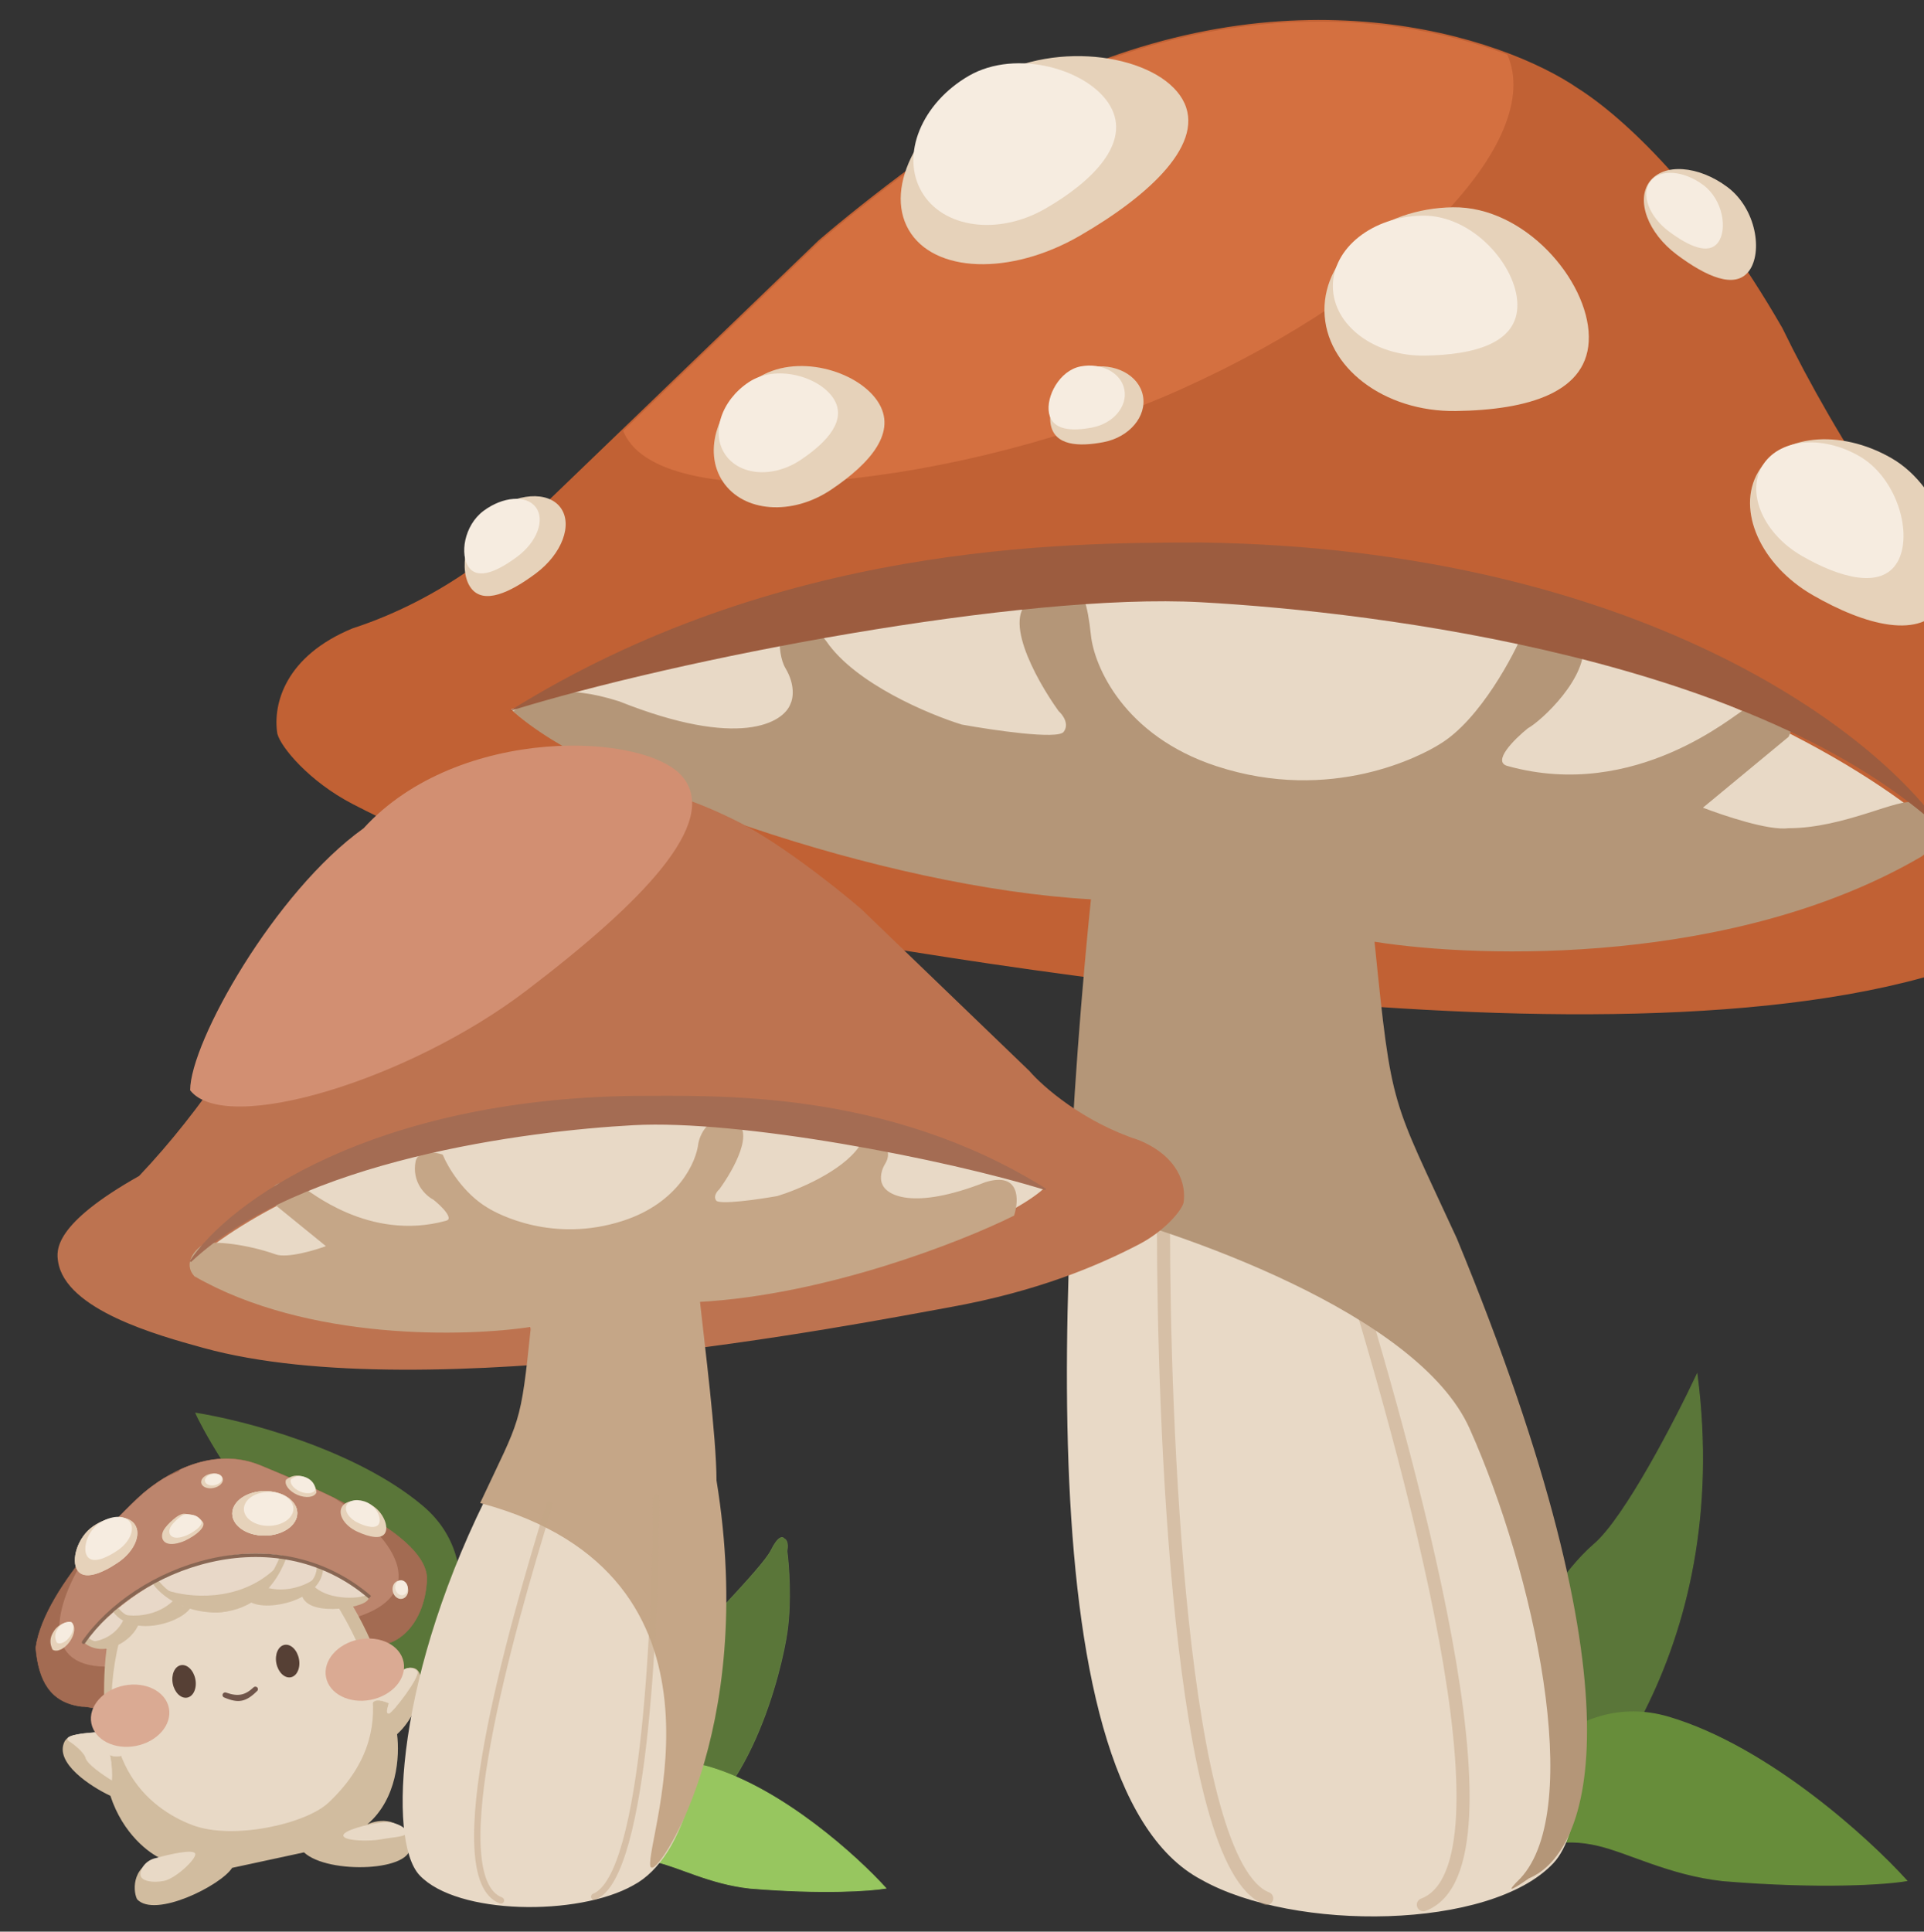<svg width="262" height="263" viewBox="0 0 262 263" fill="none" xmlns="http://www.w3.org/2000/svg">
<rect x="0" y="0" width="262" height="263" fill="#333333" stroke="none"/>
<path d="M231.095 187.111C235.984 225.016 215.773 248.51 205.056 255.519L198.883 244.27C201.126 235.06 205.011 227.294 206.701 224.595C208.394 221.283 212.886 213.831 217.073 210.26C221.26 206.688 228.166 193.339 231.095 187.111Z" fill="#5A7639" stroke="#5A7639" stroke-width="0.122"/>
<path d="M57.593 205.036C66.737 212.769 61.592 225.616 57.877 231.073L53.145 231.627C54.455 226.423 52.45 222.793 49.776 220.2C47.102 217.607 42.291 215.066 38.279 210.204C31.163 201.083 27.505 194.49 26.566 192.333C33.099 193.346 48.45 197.304 57.593 205.036Z" fill="#5A7639"/>
<path d="M227.273 233.821C213.831 229.829 204.551 243.115 201.591 250.257L204.086 255.247C208.342 250.624 213.185 250.257 217.441 251.211C221.697 252.165 227.273 255.247 234.611 256.054C248.113 257.169 256.918 256.519 259.633 256.054C254.447 250.306 240.716 237.812 227.273 233.821Z" fill="#678D3A" stroke="#678D3A" stroke-width="0.147"/>
<path d="M276.411 93.924C296.057 104.996 295.224 110.869 294.872 113.267C293.263 124.226 272.07 130.066 262.102 132.812L261.798 132.896C210.989 146.903 111.621 127.273 91.297 123.605C70.973 119.937 57.259 114.016 48.109 109.265C42.193 106.192 38.437 101.578 37.985 99.855C37.364 95.909 39.032 89.489 48.109 85.754C60.846 81.618 70.127 73.47 73.175 69.913L111.621 32.895C117.435 27.892 131.504 16.754 141.259 12.218C175.538 -4.59 204.545 5.215 214.763 12.218C220.973 16.165 231.904 26.3 242.524 44.787C249.807 59.794 261.846 78.583 276.411 93.924Z" fill="#C16134" stroke="#C16134" stroke-width="0.445"/>
<path d="M70.037 96.666C169.352 61.771 240.586 93.129 263.789 113.17C244.549 127.99 204.625 128.776 187.067 127.316C184.358 138.633 191.471 156.507 195.366 164.029C215.917 207.695 218.65 245.774 211.37 253.525C202.884 262.561 176.235 262.806 163.702 255.732C138.907 242.664 145.291 163.075 149.469 120.748C101.505 115.359 76.53 102.448 70.037 96.666Z" fill="url(#paint0_linear_1_3)" stroke="#E8D9C6" stroke-width="0.445"/>
<path d="M182.71 168.869C191.784 198.136 207.594 254.147 193.823 259.338" stroke="#C5A687" stroke-opacity="0.5" stroke-width="1.78" stroke-linecap="round"/>
<path d="M158.438 167.35C158.438 192.695 160.559 253.851 172.492 258.478" stroke="#C5A687" stroke-opacity="0.5" stroke-width="1.78" stroke-linecap="round"/>
<path fill-rule="evenodd" clip-rule="evenodd" d="M161.046 52.897C131.344 66.278 90.289 70.723 84.994 58.968C84.948 58.866 84.904 58.763 84.863 58.658L111.621 32.895C117.435 27.892 131.504 16.754 141.259 12.218C167.885 -0.837 191.33 2.163 205.26 7.436C210.478 19.198 190.706 39.536 161.046 52.897Z" fill="#DC7747" fill-opacity="0.7"/>
<path d="M123.739 31.29C127.15 37.199 137.574 37.566 147.021 32.112C156.469 26.658 164.425 19.416 161.014 13.507C157.603 7.599 144.115 5.262 134.668 10.716C125.221 16.17 120.328 25.382 123.739 31.29Z" fill="#E6D2BA"/>
<path d="M125.496 26.09C128.378 31.081 135.936 32.112 142.379 28.392C148.821 24.673 154.06 19.41 151.179 14.419C148.297 9.428 138.386 6.598 131.943 10.317C125.501 14.037 122.614 21.099 125.496 26.09Z" fill="#F6ECE0"/>
<path d="M239.393 64.304C236.423 69.448 239.752 76.93 246.827 81.015C253.903 85.1 261.72 87.307 264.69 82.163C267.66 77.019 264.658 66.472 257.583 62.386C250.507 58.301 242.363 59.16 239.393 64.304Z" fill="#E6D2BA"/>
<path d="M239.946 63.508C237.782 67.257 240.208 72.71 245.364 75.687C250.521 78.664 256.218 80.272 258.382 76.524C260.547 72.775 258.359 65.088 253.202 62.111C248.046 59.134 242.111 59.759 239.946 63.508Z" fill="#F6ECE0"/>
<path d="M180.357 42.334C180.252 34.673 188.09 28.355 197.863 28.221C207.636 28.087 216.252 38.158 216.357 45.818C216.462 53.478 208.016 55.827 198.243 55.961C188.47 56.095 180.462 49.994 180.357 42.334Z" fill="#E6D2BA"/>
<path d="M181.504 39.058C181.432 33.796 186.903 29.455 193.724 29.361C200.546 29.268 206.557 36.184 206.63 41.446C206.702 46.708 200.807 48.323 193.985 48.417C187.164 48.51 181.576 44.32 181.504 39.058Z" fill="#F6ECE0"/>
<path d="M98.449 65.589C95.649 61.414 97.698 55.132 103.025 51.56C108.353 47.987 116.697 50.441 119.497 54.617C122.297 58.793 118.493 63.108 113.166 66.681C107.838 70.253 101.25 69.765 98.449 65.589Z" fill="#E6D2BA"/>
<path d="M98.739 61.858C96.781 58.939 98.214 54.547 101.939 52.049C105.664 49.551 111.498 51.267 113.456 54.186C115.414 57.106 112.754 60.123 109.029 62.621C105.304 65.119 100.697 64.778 98.739 61.858Z" fill="#F6ECE0"/>
<path d="M224.641 24.73C226.542 22.188 231.281 22.518 235.227 25.467C239.172 28.417 240.066 34.356 238.166 36.898C236.265 39.441 232.289 37.624 228.344 34.674C224.398 31.725 222.741 27.273 224.641 24.73Z" fill="#E6D2BA"/>
<path d="M224.725 24.703C226.025 22.964 229.263 23.187 231.956 25.2C234.649 27.214 235.256 31.273 233.956 33.012C232.656 34.751 229.941 33.512 227.248 31.498C224.555 29.485 223.425 26.442 224.725 24.703Z" fill="#F6ECE0"/>
<path d="M76.322 69.101C74.609 66.81 70.339 67.108 66.784 69.765C63.229 72.423 62.423 77.774 64.136 80.065C65.848 82.356 69.431 80.719 72.986 78.061C76.541 75.403 78.034 71.392 76.322 69.101Z" fill="#E6D2BA"/>
<path d="M72.967 69.067C71.687 67.355 68.495 67.577 65.838 69.563C63.181 71.549 62.579 75.549 63.859 77.261C65.139 78.974 67.816 77.75 70.473 75.764C73.13 73.777 74.247 70.779 72.967 69.067Z" fill="#F6ECE0"/>
<path d="M155.638 53.876C155.091 51.069 151.818 49.344 148.328 50.025C144.838 50.705 142.539 55.028 143.086 57.835C143.633 60.643 146.82 60.871 150.31 60.191C153.799 59.511 156.185 56.683 155.638 53.876Z" fill="#E6D2BA"/>
<path d="M153.111 53.041C152.664 50.746 149.989 49.337 147.136 49.893C144.284 50.449 142.405 53.982 142.852 56.277C143.299 58.571 145.904 58.758 148.756 58.202C151.608 57.646 153.558 55.335 153.111 53.041Z" fill="#F6ECE0"/>
<path d="M198.381 168.61C224.153 231.031 216.572 252.234 208.232 255.728C205.356 257.725 205.193 257.558 207.052 255.728C215.843 246.243 208.908 214.13 200.118 194.496C193.085 178.788 160.485 167.562 145.721 163.957C145.721 153.629 147.543 132.043 148.558 122.448C120.022 120.851 80.603 106.761 69.873 96.824C73.328 94.394 76.746 93.096 84.319 95.492C100.683 102.015 106.69 98.432 107.648 95.825C107.986 95.16 108.324 93.263 106.972 91C105.619 88.737 106.183 83.855 106.972 83.3C107.93 82.69 110.927 85.209 112.55 87.339C116.472 93.063 126.469 97.267 130.977 98.654C135.259 99.43 144.027 100.717 144.839 99.652C145.65 98.587 144.726 97.323 144.162 96.824C141.007 92.442 135.947 83.246 140.95 81.516C145.954 79.785 147.612 77.663 148.558 86.507C149.008 90.722 153.054 100.185 165.632 104.311C181.353 109.469 193.694 102.814 196.06 101.316C201.605 97.988 206.292 88.873 207.363 86.21C208.997 85.656 214.871 84.943 215.547 87.339C216.494 92.131 209.753 98.266 208.063 99.153C206.203 100.651 203.059 103.779 205.358 104.311C222.77 109.137 236.294 97.156 237.477 96.657C245.051 93.729 244.69 97.877 243.563 100.318L231.899 109.968C234.66 111.022 240.826 113.126 243.563 112.763C251.192 112.763 258.79 108.475 260.649 109.307C262.509 110.139 266.651 113.126 261.651 116.624C236.362 131.4 201.827 130.551 187.176 128.221C189.543 151.516 189.421 149.142 198.381 168.61Z" fill="#B49678"/>
<path d="M163.552 73.865C222.857 74.698 255.732 99.605 264.797 113.324C239.764 89.863 187.962 83.33 163.552 81.997C139.142 80.664 92.178 89.718 69.352 96.828C105.787 74.033 144.712 73.865 163.552 73.865Z" fill="#9C5C3F"/>
<path d="M15.227 223.014C15.711 225.057 16.659 228.009 17.528 229.609C17.959 234.495 12.595 232.243 11.159 232.351C6.818 231.826 5.252 228.79 4.868 224.352C6.041 215.826 18.327 204.308 19.52 203.311L19.536 203.297C20.774 202.262 27.835 196.353 35.513 199.547C43.224 202.755 58.433 208.98 58.117 215.152C57.8 221.324 53.801 224.457 50.904 223.846C48.586 223.356 47.256 219.655 47.586 217.739C34.758 203.317 14.622 220.46 15.227 223.014Z" fill="#A36B52" stroke="#A36B52" stroke-width="0.068"/>
<path fill-rule="evenodd" clip-rule="evenodd" d="M12.571 210.549C7.275 218.074 5.325 226.817 14.29 226.912C14.973 226.919 15.669 226.91 16.376 226.886C15.912 225.574 15.498 224.153 15.228 223.014C14.623 220.46 34.759 203.317 47.587 217.739C47.462 218.461 47.574 219.436 47.885 220.397C48.115 220.326 48.337 220.256 48.551 220.188C57.953 217.228 54.971 210.06 45.557 203.98C42.107 202.289 38.576 200.82 35.874 199.697C35.752 199.646 35.632 199.596 35.514 199.547C31.425 197.847 27.512 198.727 24.559 200.078C24.465 200.177 24.374 200.276 24.286 200.374C23.67 200.596 23.043 200.882 22.41 201.223C20.956 202.11 19.939 202.961 19.537 203.298L19.521 203.311C18.947 203.791 15.807 206.704 12.571 210.549Z" fill="#BC856D"/>
<path d="M18.367 207.57C19.295 208.937 18.275 211.249 16.088 212.732C13.901 214.216 11.482 215.186 10.554 213.819C9.626 212.451 10.541 209.264 12.727 207.78C14.914 206.296 17.439 206.202 18.367 207.57Z" fill="#E8D9C6"/>
<path d="M46.508 205.273C46.029 206.301 46.972 207.754 48.614 208.52C50.257 209.286 52 209.679 52.48 208.652C52.959 207.625 51.992 205.567 50.349 204.801C48.707 204.035 46.987 204.246 46.508 205.273Z" fill="#E6D2BA"/>
<path d="M47.197 204.938C46.842 205.698 47.541 206.775 48.757 207.342C49.973 207.909 51.264 208.2 51.619 207.439C51.974 206.679 51.258 205.155 50.041 204.587C48.825 204.02 47.552 204.177 47.197 204.938Z" fill="#F6ECE0"/>
<path d="M27.561 207.153C28.358 208.027 25.749 209.665 24.618 209.989C22.203 210.792 21.651 209.362 22.34 208.237C22.714 207.626 24.278 206.013 25.138 206.105C26.493 206.251 26.926 206.366 27.561 207.153Z" fill="#E6D2BA"/>
<path d="M27.343 206.973C27.963 207.653 25.931 208.93 25.05 209.182C23.167 209.808 22.737 208.694 23.274 207.817C23.566 207.341 24.784 206.084 25.455 206.156C26.511 206.269 26.848 206.359 27.343 206.973Z" fill="#F6ECE0"/>
<ellipse cx="28.872" cy="201.626" rx="1.499" ry="0.988" transform="rotate(-11.103 28.872 201.626)" fill="#E6D2BA"/>
<ellipse cx="29.079" cy="201.445" rx="1.192" ry="0.783" transform="rotate(-11.103 29.079 201.445)" fill="#F6ECE0"/>
<ellipse cx="36.056" cy="206.048" rx="4.428" ry="3.032" transform="rotate(-0.791 36.056 206.048)" fill="#E8D9C6"/>
<ellipse cx="36.056" cy="206.048" rx="4.428" ry="3.032" transform="rotate(-0.791 36.056 206.048)" fill="#E8D9C6"/>
<ellipse cx="36.056" cy="206.048" rx="4.428" ry="3.032" transform="rotate(-0.791 36.056 206.048)" fill="#E6D2BA"/>
<ellipse cx="36.585" cy="205.441" rx="3.374" ry="2.31" transform="rotate(-0.791 36.585 205.441)" fill="#F6ECE0"/>
<path d="M43.086 203.219C42.807 203.878 41.656 204.019 40.514 203.536C39.373 203.053 38.674 202.128 38.952 201.469C39.61 200.976 40.382 200.669 41.524 201.152C42.665 201.636 43.078 202.552 43.086 203.219Z" fill="#E6D2BA"/>
<path d="M42.944 202.824C42.72 203.353 41.794 203.467 40.877 203.078C39.96 202.69 39.398 201.946 39.622 201.417C40.15 201.021 40.771 200.774 41.688 201.162C42.606 201.551 42.938 202.287 42.944 202.824Z" fill="#F6ECE0"/>
<path d="M9.732 220.926C10.316 221.338 10.212 222.493 9.499 223.507C8.785 224.52 7.733 225.008 7.148 224.597C6.805 223.85 6.668 223.03 7.382 222.016C8.095 221.003 9.078 220.793 9.732 220.926Z" fill="#E6D2BA"/>
<path d="M9.705 220.844C10.151 221.158 10.071 222.04 9.527 222.813C8.982 223.586 8.179 223.959 7.733 223.645C7.472 223.075 7.367 222.449 7.911 221.676C8.456 220.903 9.206 220.743 9.705 220.844Z" fill="#F6ECE0"/>
<path d="M18.367 207.57C19.295 208.937 18.275 211.249 16.088 212.732C13.901 214.216 11.482 215.186 10.554 213.819C9.626 212.451 10.541 209.264 12.727 207.78C14.914 206.296 17.439 206.202 18.367 207.57Z" fill="#E6D2BA"/>
<path d="M17.712 207.245C18.404 208.265 17.643 209.988 16.013 211.095C14.382 212.201 12.578 212.925 11.886 211.905C11.194 210.885 11.876 208.508 13.507 207.402C15.137 206.295 17.02 206.225 17.712 207.245Z" fill="#F6ECE0"/>
<ellipse cx="54.517" cy="216.447" rx="1.056" ry="1.26" transform="rotate(-11.103 54.517 216.447)" fill="#E8D9C6"/>
<ellipse cx="54.673" cy="216.175" rx="0.852" ry="1.022" transform="rotate(-11.103 54.673 216.175)" fill="#F6ECE0"/>
<path d="M15.134 221.209C13.682 226.763 14.188 234.445 14.623 237.592C10.895 235.301 9.172 236.339 8.777 237.144C7.393 240.035 12.371 243.258 15.033 244.507C16.746 249.741 20.393 252.4 22.002 253.076C18.028 253.653 18.016 257.259 18.662 258.584C21.082 261.233 30.091 256.71 31.608 254.316L41.397 252.206C44.67 255.264 56.588 254.786 55.813 251.189C54.878 247.237 51.561 247.68 50.019 248.396C54.094 244.925 54.453 239.12 54.072 236.113C57.256 233.266 58.254 227.869 56.499 227.167C55.096 226.605 53.123 228.574 52.749 229.375C49.947 220.64 46.196 215.513 44.671 214.042C35.43 214.117 16.585 215.656 15.134 221.209Z" fill="#D1BC9F"/>
<path d="M45.278 217.521C43.948 215.378 20.322 219.012 16.689 221.674C11.667 239.732 20.433 246.299 26.197 248.492C31.674 250.576 41.649 248.341 44.726 245.446C55.226 235.567 49.889 224.951 45.278 217.521Z" fill="#E8D9C6"/>
<ellipse cx="25.064" cy="228.928" rx="1.567" ry="2.248" transform="rotate(-11.103 25.064 228.928)" fill="#564035"/>
<ellipse cx="39.17" cy="226.16" rx="1.567" ry="2.248" transform="rotate(-11.103 39.17 226.16)" fill="#564035"/>
<path d="M30.306 230.859C30.252 230.585 30.528 230.36 30.792 230.453C32.43 231.031 33.384 230.811 34.527 229.74C34.728 229.552 35.067 229.649 35.12 229.919C35.142 230.028 35.108 230.141 35.029 230.219C33.496 231.747 32.46 231.944 30.508 231.11C30.403 231.066 30.328 230.971 30.306 230.859Z" fill="#70554A"/>
<path d="M49.657 217.153C34.284 204.618 17.905 216.025 11.637 223.295C14.582 226.272 17.453 222.802 18.186 220.76C22.806 221.798 24.98 219.589 25.824 218.289C29.608 219.741 32.961 218.451 34.164 217.625C35.004 218.793 39.486 217.622 41.622 216.89C41.163 219.861 51.33 218.421 49.657 217.153Z" fill="#E8D8C8" stroke="#E8D9C6" stroke-width="0.068"/>
<path d="M21.202 215.419C24.253 219.645 34.745 222.168 38.624 211.861" stroke="#D1BC9F" stroke-width="0.886"/>
<path d="M34.252 217.717C36.519 219.008 43.599 217.41 43.567 213.355" stroke="#D1BC9F" stroke-width="0.886"/>
<path d="M41.489 216.922C41.972 219.916 50.743 218.264 49.738 217.212" stroke="#D1BC9F" stroke-width="0.886"/>
<path d="M15.762 219.193C18.301 222.583 24.95 220.376 25.765 218.341" stroke="#D1BC9F" stroke-width="0.886"/>
<path d="M11.627 223.233C14.057 225.36 17.8 223.028 18.516 220.84" stroke="#D1BC9F" stroke-width="0.886"/>
<path d="M11.187 223.457C11.112 223.565 11.139 223.714 11.247 223.789C11.355 223.864 11.504 223.837 11.579 223.729L11.187 223.457ZM11.579 223.729C15.074 218.698 21.465 214.375 28.626 212.715C35.781 211.058 43.682 212.062 50.224 217.649L50.533 217.286C43.855 211.583 35.791 210.566 28.519 212.251C21.253 213.935 14.757 218.32 11.187 223.457L11.579 223.729Z" fill="#886653"/>
<path d="M26.587 252.409C26.728 253.129 23.917 255.779 22.311 256.094C20.705 256.409 19.289 256.081 19.148 255.361C19.006 254.641 19.708 253.273 21.314 252.958C22.992 252.489 26.445 251.689 26.587 252.409Z" fill="#E8D9C6"/>
<path d="M46.757 249.95C46.899 250.67 50.347 250.738 51.953 250.423C53.559 250.108 55.505 250.126 55.364 249.406C55.222 248.686 53.427 247.843 51.821 248.158C50.09 248.359 46.616 249.23 46.757 249.95Z" fill="#E8D9C6"/>
<path d="M11.681 239.344C11.454 238.494 9.842 237.286 9.339 236.999C8.306 236.035 13.921 235.721 16.109 235.815C16.462 236.846 17.003 238.942 16.351 239.081C15.698 239.221 15.141 239.032 14.944 238.92C15.259 240.226 15.251 241.754 15.207 242.355C14.126 241.706 11.908 240.194 11.681 239.344Z" fill="#E8D9C6" stroke="#E8D9C6" stroke-width="0.068"/>
<path d="M52.967 231.887C51.542 231.278 50.904 231.401 50.601 232.039L50.402 230.315L51.447 229.45C52.107 229.159 53.673 228.34 54.686 227.558C55.699 226.776 56.49 227.197 56.804 227.559C57.254 228.262 53.357 233.345 52.93 233.29C52.588 233.246 52.698 232.877 52.967 231.887Z" fill="#E8D9C6" stroke="#E8D9C6" stroke-width="0.068"/>
<ellipse cx="17.721" cy="233.598" rx="5.382" ry="4.19" transform="rotate(-11.103 17.721 233.598)" fill="#DAAA93"/>
<ellipse cx="49.678" cy="227.327" rx="5.382" ry="4.19" transform="rotate(-11.103 49.678 227.327)" fill="#DAAA93"/>
<path d="M22.781 216.533C25.532 217.492 32.433 218.237 37.355 213.673C35.61 217.369 30.252 223.114 22.781 216.533Z" fill="#D1BC9F"/>
<path d="M23.675 217.848C21.468 220.104 18.133 220.157 16.779 219.81C17.749 220.92 20.825 222.304 25.369 218.958L23.675 217.848Z" fill="#D1BC9F"/>
<path d="M16.82 220.542C15.616 223.083 12.934 223.661 11.75 223.538C12.82 224.463 15.662 225.321 18.475 221.353L16.82 220.542Z" fill="#D1BC9F"/>
<path d="M42.557 215.774C44.422 217.877 48.651 217.693 49.754 217.244C48.985 218.431 45.003 220.04 41.194 217.014L42.557 215.774Z" fill="#D1BC9F"/>
<path d="M35.517 215.872C38.412 217.126 41.52 215.915 42.643 215.081C42.164 216.476 39.839 218.92 34.367 217.54L35.517 215.872Z" fill="#D1BC9F"/>
<path d="M104.994 211.101C103.767 213.578 94.31 222.883 87.533 230.774L90.825 250.293C101.954 246.264 106.461 227.38 107.196 222.132C107.784 217.934 107.418 213.08 107.162 211.178C107.393 209.982 106.997 209.562 106.77 209.501C106.587 209.208 105.975 209.119 104.994 211.101Z" fill="#5A7639" stroke="#607B40" stroke-width="0.108"/>
<path d="M96.659 240.613C86.699 237.656 79.824 247.499 77.631 252.791L79.48 256.487C82.633 253.062 86.221 252.791 89.374 253.497C92.527 254.204 96.659 256.487 102.095 257.085C112.098 257.912 118.621 257.43 120.633 257.085C116.791 252.827 106.618 243.571 96.659 240.613Z" fill="#97C65F" stroke="#97C65F" stroke-width="0.109"/>
<path d="M19.012 160.197C7.307 166.794 7.803 170.293 8.013 171.722C8.972 178.251 21.598 181.73 27.537 183.367L27.718 183.417C57.99 191.762 117.193 180.067 129.301 177.881C141.41 175.695 149.581 172.168 155.032 169.337C158.557 167.507 160.795 164.758 161.064 163.731C161.434 161.38 160.441 157.555 155.032 155.329C147.444 152.866 141.915 148.011 140.098 145.892L117.193 123.837C113.728 120.856 105.346 114.22 99.534 111.518C79.111 101.503 61.829 107.345 55.741 111.518C52.041 113.869 45.529 119.907 39.201 130.922C34.862 139.863 27.69 151.057 19.012 160.197Z" fill="#BD7350" stroke="#BD7350" stroke-width="0.217"/>
<path d="M25.893 148.446C30.724 154.648 55.633 147.07 71.612 134.922C87.59 122.774 97.883 112.09 93.053 105.887C88.222 99.684 62.471 98.559 49.51 112.775C37.456 121.385 25.893 141.891 25.893 148.446Z" fill="#D28F72"/>
<path d="M141.971 161.831C82.8 141.041 40.359 159.724 26.535 171.664C37.998 180.494 61.785 180.962 72.245 180.092C73.86 186.835 69.622 197.484 67.301 201.966C53.981 227.752 52.873 250.627 57.21 255.245C62.267 260.628 78.699 260.816 86.166 256.602C100.939 248.816 97.135 201.397 94.646 176.179C123.223 172.968 138.103 165.276 141.971 161.831Z" fill="#E8D9C6" stroke="#E8D9C6" stroke-width="0.217"/>
<path d="M72.416 180.532C70.979 194.438 70.979 192.948 65.539 204.57C102.258 214.457 87.962 250.313 88.665 254.063C89.014 255.92 103.123 236.301 97.46 201.568C97.46 195.709 95.818 182.883 95.202 177.155C112.527 176.201 130.954 168.944 138.002 165.434C138.652 163.381 138.803 159.633 134.205 161.063C124.269 164.957 120.622 162.818 120.04 161.262C119.835 160.865 119.63 159.732 120.451 158.382C121.272 157.031 120.519 156.031 120.04 155.7C119.459 155.335 118.049 154.925 117.064 156.196C114.683 159.613 108.613 162.123 105.876 162.951C103.276 163.414 97.953 164.182 97.46 163.547C96.967 162.911 97.528 162.156 97.87 161.858C99.786 159.242 102.859 153.753 99.821 152.72C96.782 151.687 95.475 154.276 95.202 155.7C94.928 158.216 92.472 163.865 84.835 166.328C75.29 169.407 67.797 165.434 66.36 164.54C62.994 162.553 60.852 158.878 60.202 157.289C59.21 156.958 57.123 156.653 56.712 158.084C56.137 160.944 58.046 162.719 59.073 163.249C60.202 164.143 62.111 166.01 60.715 166.328C50.143 169.208 41.932 162.057 41.214 161.759C36.615 160.01 36.834 162.487 37.519 163.944L44.601 169.705C42.924 170.334 39.161 171.453 37.519 170.897C33.618 169.506 28.999 169.01 27.87 169.506C26.741 170.003 24.997 171.99 26.536 173.678C41.891 182.499 63.52 181.923 72.416 180.532Z" fill="#C5A687" stroke="#C5A687" stroke-width="0.217"/>
<path d="M86.251 149.318C50.917 149.814 31.331 163.581 25.93 171.755C40.844 157.777 71.707 153.885 86.251 153.091C100.794 152.296 128.775 157.691 142.374 161.927C120.667 148.345 97.475 149.318 86.251 149.318Z" fill="#A46C53" stroke="#A46C53" stroke-width="0.217"/>
<path d="M74.835 204.848C69.429 222.285 60.009 255.655 68.214 258.749" stroke="#C5A687" stroke-opacity="0.5" stroke-width="0.867" stroke-linecap="round"/>
<path d="M89.297 203.943C89.296 219.044 88.033 255.48 80.924 258.237" stroke="#C5A687" stroke-opacity="0.5" stroke-width="0.867" stroke-linecap="round"/>
<defs>
<linearGradient id="paint0_linear_1_3" x1="166.913" y1="80.975" x2="166.913" y2="260.705" gradientUnits="userSpaceOnUse">
<stop stop-color="#E8D9C6"/>
<stop offset="1" stop-color="#E8D9C6"/>
</linearGradient>
</defs>
</svg>
